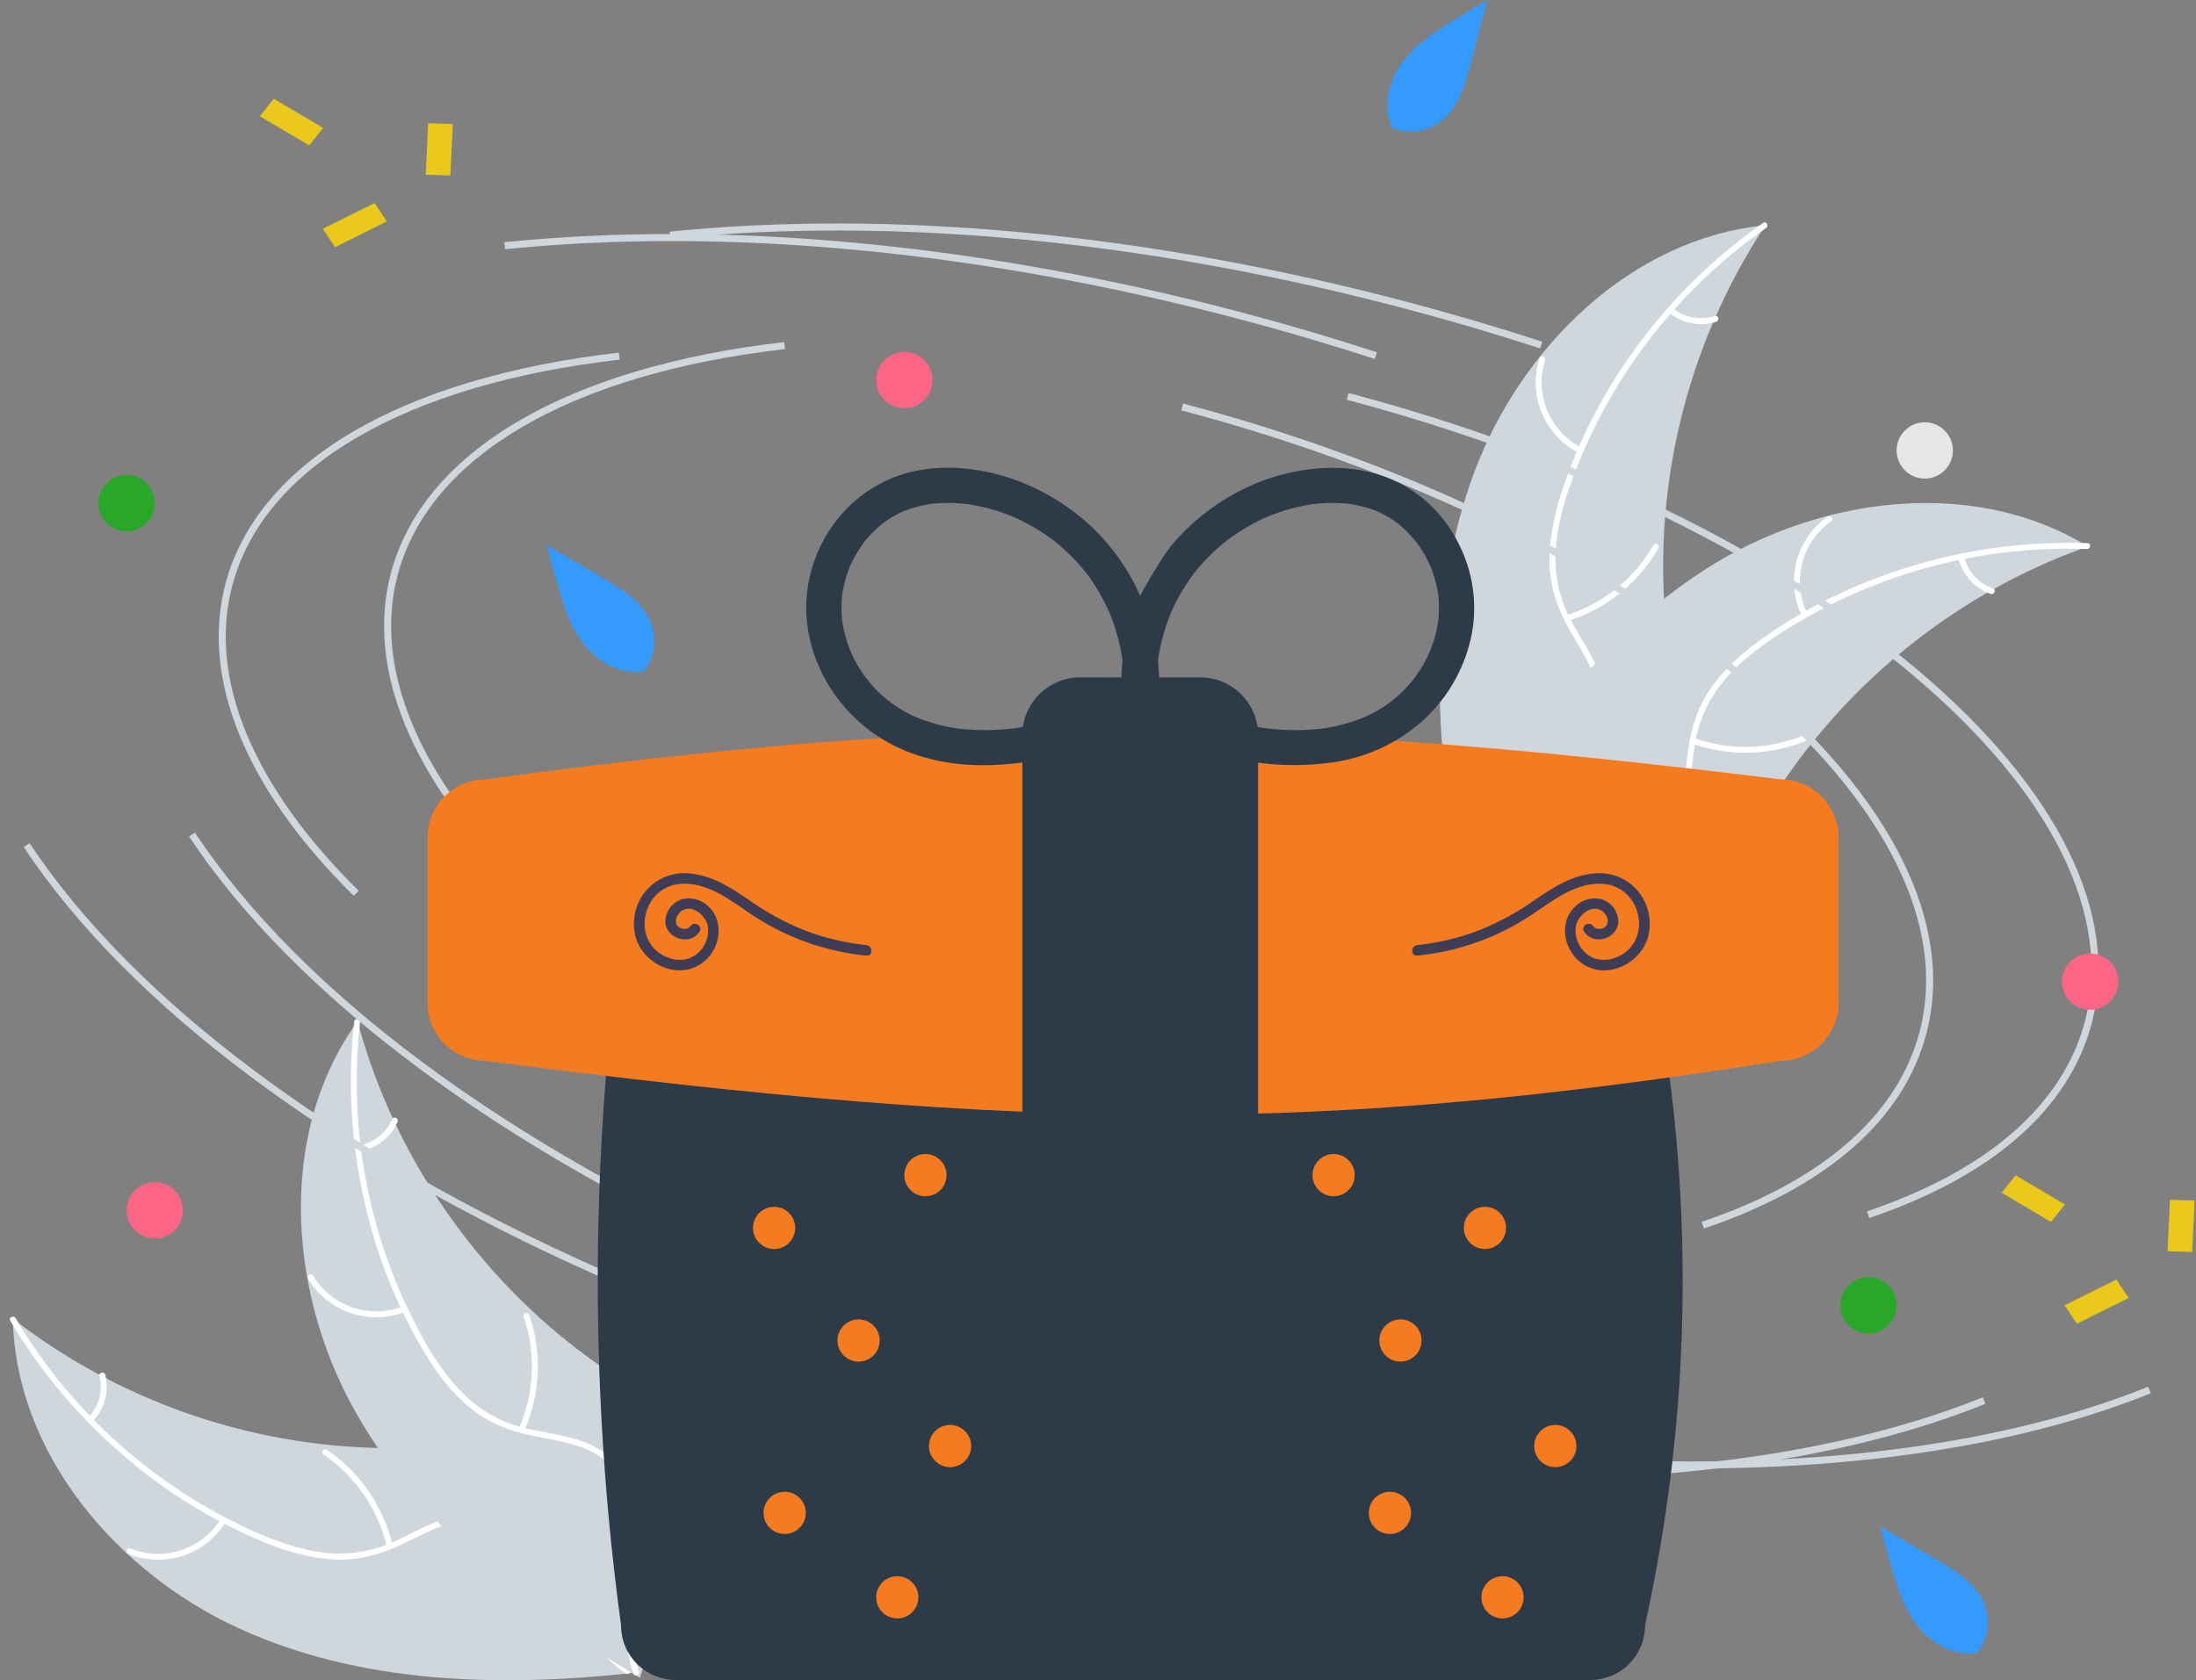 <svg width="196" height="150" viewBox="0 0 196 150" fill="none" xmlns="http://www.w3.org/2000/svg">
<rect x="0" y="0" width="196" height="150" fill="#808080" stroke="none"/>
<g clip-path="url(#clip0_2663_7232)">
<path d="M131.554 42.236C135.737 30.989 145.621 21.27 157.565 20.114C150.384 31.011 147.289 44.096 148.827 57.055C149.438 62.05 150.638 67.543 147.945 71.794C146.27 74.44 143.317 76.069 140.273 76.804C137.229 77.539 134.057 77.482 130.926 77.421L130.225 77.767C128.023 65.97 127.371 53.483 131.554 42.236Z" fill="#CFD6DC"/>
<path d="M157.623 20.359C149.481 26.047 143.338 34.157 140.066 43.535C139.378 45.549 138.855 47.651 138.824 49.789C138.811 51.874 139.356 53.923 140.403 55.726C141.345 57.426 142.506 59.056 143.018 60.956C143.558 62.958 143.118 64.984 142.015 66.714C140.664 68.831 138.634 70.336 136.597 71.739C134.336 73.297 131.963 74.879 130.579 77.326C130.411 77.623 129.961 77.345 130.128 77.049C132.536 72.791 137.588 71.245 140.678 67.628C142.12 65.941 143.063 63.808 142.617 61.561C142.227 59.596 141.032 57.914 140.063 56.201C139.045 54.402 138.381 52.535 138.303 50.453C138.224 48.324 138.666 46.197 139.3 44.175C140.772 39.6 142.954 35.285 145.767 31.387C148.952 26.922 152.878 23.034 157.374 19.892C157.652 19.698 157.9 20.166 157.623 20.359Z" fill="white"/>
<path d="M140.942 40.454C139.443 39.691 138.264 38.421 137.615 36.869C136.966 35.318 136.89 33.586 137.4 31.983C137.505 31.659 138.013 31.806 137.909 32.131C137.431 33.622 137.502 35.235 138.109 36.679C138.716 38.122 139.819 39.301 141.219 40.003C141.523 40.156 141.245 40.606 140.942 40.454Z" fill="white"/>
<path d="M139.812 54.927C143.09 53.892 145.857 51.659 147.562 48.673C147.731 48.377 148.181 48.655 148.013 48.95C146.233 52.054 143.348 54.372 139.934 55.441C139.609 55.543 139.488 55.028 139.812 54.927Z" fill="white"/>
<path d="M149.314 27.523C149.832 27.939 150.446 28.22 151.1 28.34C151.754 28.46 152.427 28.415 153.059 28.211C153.383 28.105 153.504 28.62 153.182 28.725C152.482 28.948 151.739 28.996 151.016 28.865C150.293 28.734 149.614 28.428 149.037 27.974C148.979 27.935 148.938 27.876 148.922 27.809C148.905 27.741 148.916 27.67 148.95 27.61C148.987 27.55 149.046 27.508 149.114 27.492C149.182 27.475 149.254 27.487 149.314 27.523Z" fill="white"/>
<path d="M186.354 48.784C186.154 48.856 185.953 48.928 185.752 49.004C183.062 49.984 180.456 51.181 177.96 52.582C177.766 52.688 177.57 52.797 177.379 52.908C171.401 56.349 166.115 60.87 161.788 66.241C160.069 68.38 158.514 70.647 157.138 73.021C155.238 76.301 153.439 80.008 150.649 82.398C150.36 82.651 150.057 82.885 149.739 83.1L130.701 78.595C130.662 78.563 130.623 78.536 130.585 78.504L129.816 78.359C129.879 78.231 129.946 78.1 130.009 77.973C130.045 77.899 130.085 77.826 130.121 77.752C130.146 77.703 130.171 77.653 130.191 77.608C130.2 77.591 130.208 77.575 130.216 77.563C130.236 77.517 130.259 77.477 130.278 77.436C130.653 76.703 131.034 75.972 131.421 75.243C131.422 75.238 131.422 75.238 131.427 75.235C134.388 69.684 137.838 64.33 141.99 59.671C142.115 59.531 142.241 59.386 142.375 59.248C144.258 57.158 146.31 55.226 148.508 53.471C149.715 52.513 150.969 51.617 152.267 50.787C155.623 48.647 159.295 47.048 163.149 46.05C170.83 44.06 179.063 44.55 185.839 48.479C186.013 48.58 186.182 48.679 186.354 48.784Z" fill="#CFD6DC"/>
<path d="M186.255 49.015C176.329 48.655 166.541 51.431 158.283 56.95C156.521 58.143 154.837 59.507 153.526 61.196C152.26 62.852 151.461 64.817 151.212 66.886C150.941 68.811 150.886 70.811 150.151 72.636C149.377 74.561 147.806 75.913 145.883 76.63C143.531 77.507 141.003 77.486 138.533 77.38C135.789 77.263 132.941 77.097 130.363 78.218C130.051 78.354 129.859 77.861 130.17 77.726C134.656 75.775 139.621 77.582 144.266 76.555C146.433 76.076 148.47 74.941 149.467 72.878C150.338 71.074 150.397 69.012 150.654 67.06C150.925 65.011 151.518 63.121 152.71 61.412C153.928 59.664 155.562 58.232 157.286 56.999C161.216 54.232 165.556 52.101 170.148 50.682C175.38 49.035 180.855 48.294 186.337 48.492C186.676 48.505 186.592 49.027 186.255 49.015Z" fill="white"/>
<path d="M160.838 55.016C160.1 53.505 159.923 51.781 160.34 50.151C160.756 48.522 161.738 47.093 163.11 46.121C163.388 45.925 163.705 46.348 163.427 46.544C162.147 47.447 161.233 48.778 160.848 50.296C160.464 51.815 160.635 53.42 161.33 54.823C161.481 55.128 160.988 55.32 160.838 55.016Z" fill="white"/>
<path d="M151.22 65.892C154.461 67.039 158.016 66.922 161.174 65.565C161.487 65.43 161.68 65.923 161.367 66.058C158.078 67.464 154.379 67.577 151.009 66.376C150.688 66.262 150.901 65.778 151.22 65.892Z" fill="white"/>
<path d="M175.307 49.732C175.471 50.376 175.792 50.97 176.241 51.459C176.691 51.949 177.255 52.319 177.884 52.536C178.206 52.647 177.992 53.131 177.672 53.021C176.979 52.777 176.356 52.368 175.858 51.828C175.36 51.288 175.002 50.635 174.815 49.925C174.791 49.859 174.794 49.788 174.822 49.724C174.85 49.66 174.901 49.61 174.964 49.582C175.03 49.557 175.102 49.559 175.166 49.587C175.231 49.615 175.281 49.667 175.307 49.732Z" fill="white"/>
<path d="M21.241 145.332C10.342 140.311 1.397 129.722 1.146 117.725C11.469 125.708 24.284 129.783 37.322 129.228C42.349 128.995 47.916 128.213 51.953 131.22C54.464 133.09 55.865 136.158 56.368 139.249C56.871 142.34 56.575 145.498 56.278 148.615L56.57 149.341C44.641 150.646 32.14 150.353 21.241 145.332Z" fill="#CFD6DC"/>
<path d="M1.396 117.686C6.453 126.234 14.075 132.972 23.18 136.942C25.136 137.781 27.193 138.462 29.323 138.653C31.4 138.824 33.485 138.435 35.362 137.528C37.128 136.716 38.841 135.682 40.774 135.315C42.812 134.927 44.798 135.519 46.44 136.75C48.449 138.256 49.796 140.395 51.041 142.531C52.424 144.904 53.823 147.39 56.158 148.954C56.441 149.144 56.131 149.572 55.848 149.383C51.784 146.661 50.624 141.506 47.251 138.152C45.677 136.586 43.622 135.485 41.347 135.76C39.358 136.001 37.591 137.066 35.809 137.903C33.939 138.781 32.027 139.303 29.946 139.223C27.817 139.141 25.729 138.54 23.76 137.755C19.309 135.942 15.171 133.44 11.498 130.341C7.285 126.828 3.705 122.619 0.912 117.899C0.739 117.607 1.224 117.395 1.396 117.686Z" fill="white"/>
<path d="M20.174 135.836C19.3 137.273 17.944 138.353 16.348 138.883C14.752 139.413 13.02 139.358 11.46 138.728C11.145 138.6 11.33 138.104 11.645 138.233C13.096 138.822 14.71 138.873 16.196 138.376C17.681 137.88 18.94 136.869 19.745 135.526C19.921 135.234 20.348 135.546 20.174 135.836Z" fill="white"/>
<path d="M34.52 138.057C33.735 134.71 31.717 131.781 28.869 129.856C28.587 129.665 28.897 129.237 29.179 129.428C32.139 131.437 34.233 134.489 35.042 137.973C35.119 138.306 34.596 138.387 34.52 138.057Z" fill="white"/>
<path d="M7.911 126.511C8.365 126.025 8.691 125.435 8.86 124.792C9.029 124.149 9.036 123.474 8.88 122.828C8.799 122.497 9.322 122.416 9.402 122.745C9.571 123.459 9.563 124.205 9.378 124.915C9.192 125.626 8.836 126.28 8.339 126.821C8.297 126.876 8.235 126.913 8.166 126.924C8.098 126.935 8.028 126.919 7.97 126.88C7.914 126.839 7.876 126.777 7.865 126.708C7.854 126.639 7.87 126.568 7.911 126.511Z" fill="white"/>
<path d="M31.91 91.182C31.966 91.387 32.023 91.592 32.083 91.799C32.857 94.555 33.854 97.244 35.063 99.838C35.153 100.04 35.248 100.244 35.344 100.443C38.324 106.663 42.433 112.276 47.462 116.996C49.465 118.872 51.607 120.593 53.871 122.144C56.998 124.287 60.559 126.361 62.731 129.323C62.962 129.63 63.172 129.95 63.363 130.283L57.433 148.927C57.398 148.963 57.368 149 57.333 149.036L57.13 149.791C57.008 149.719 56.882 149.642 56.76 149.57C56.689 149.529 56.619 149.483 56.548 149.442C56.501 149.413 56.454 149.384 56.41 149.361C56.394 149.351 56.379 149.341 56.367 149.333C56.323 149.31 56.285 149.283 56.245 149.261C55.543 148.832 54.843 148.397 54.144 147.956C54.14 147.955 54.14 147.955 54.137 147.949C48.825 144.578 43.748 140.734 39.415 136.241C39.285 136.106 39.15 135.969 39.023 135.826C37.081 133.79 35.309 131.598 33.725 129.274C32.861 127.998 32.063 126.679 31.332 125.323C29.452 121.814 28.136 118.032 27.431 114.114C26.027 106.304 27.137 98.132 31.566 91.672C31.68 91.507 31.792 91.346 31.91 91.182Z" fill="#CFD6DC"/>
<path d="M32.132 91.299C31.023 101.17 33.052 111.139 37.931 119.791C38.988 121.638 40.221 123.42 41.806 124.855C43.361 126.242 45.26 127.187 47.305 127.592C49.204 128.008 51.194 128.213 52.959 129.084C54.819 130.001 56.049 131.67 56.618 133.641C57.316 136.053 57.104 138.572 56.812 141.028C56.487 143.754 56.107 146.581 57.03 149.237C57.142 149.559 56.636 149.713 56.525 149.392C54.919 144.772 57.095 139.958 56.422 135.248C56.108 133.051 55.13 130.935 53.148 129.785C51.416 128.779 49.363 128.566 47.437 128.161C45.414 127.736 43.574 127.002 41.96 125.685C40.309 124.338 39.004 122.601 37.905 120.789C35.443 116.661 33.645 112.172 32.578 107.486C31.33 102.145 31.005 96.629 31.616 91.178C31.654 90.841 32.169 90.964 32.132 91.299Z" fill="white"/>
<path d="M36.197 117.097C34.634 117.719 32.902 117.765 31.308 117.227C29.715 116.689 28.365 115.602 27.499 114.16C27.324 113.868 27.77 113.583 27.945 113.876C28.749 115.22 30.007 116.232 31.491 116.73C32.976 117.228 34.59 117.179 36.042 116.592C36.358 116.464 36.511 116.971 36.197 117.097Z" fill="white"/>
<path d="M46.314 127.507C47.703 124.362 47.855 120.809 46.74 117.557C46.63 117.235 47.135 117.08 47.246 117.402C48.399 120.788 48.234 124.485 46.782 127.755C46.643 128.066 46.176 127.817 46.314 127.507Z" fill="white"/>
<path d="M32.02 102.269C32.675 102.155 33.291 101.879 33.813 101.468C34.335 101.056 34.747 100.522 35.011 99.912C35.146 99.599 35.612 99.848 35.479 100.159C35.184 100.832 34.728 101.422 34.152 101.878C33.577 102.334 32.898 102.642 32.176 102.775C32.109 102.793 32.037 102.785 31.976 102.752C31.915 102.72 31.868 102.665 31.845 102.599C31.825 102.532 31.832 102.46 31.865 102.398C31.898 102.336 31.954 102.29 32.02 102.269Z" fill="white"/>
<path d="M46.338 79.031C36.707 69.55 32.639 59.658 34.884 51.18C37.765 40.299 50.562 32.776 69.994 30.539L70.066 31.163C50.904 33.368 38.302 40.723 35.491 51.34C33.307 59.592 37.316 69.267 46.779 78.583L46.338 79.031Z" fill="#CFD6DC"/>
<path d="M139.261 112.686C127.241 112.686 114.179 110.9 101.205 107.465C85.16 103.218 70.449 96.806 58.662 88.924L59.011 88.402C70.742 96.246 85.387 102.628 101.365 106.858C115.805 110.681 130.352 112.452 143.43 111.985L143.452 112.612C142.071 112.662 140.674 112.686 139.261 112.686Z" fill="#F0F0F0"/>
<path d="M166.836 108.736L166.635 108.141C177.385 104.506 184.109 98.651 186.079 91.208C188.584 81.746 183.142 70.766 170.756 60.29C158.307 49.762 140.354 41.025 120.205 35.691L120.366 35.084C140.603 40.441 158.643 49.223 171.162 59.811C183.744 70.452 189.257 81.659 186.687 91.369C184.66 99.025 177.795 105.031 166.836 108.736Z" fill="#CFD6DC"/>
<path d="M68.122 112.948C44.504 102.473 26.303 88.883 16.875 74.68L17.398 74.333C26.762 88.437 44.866 101.947 68.377 112.374L68.122 112.948Z" fill="#CFD6DC"/>
<path d="M151.164 131.096C148.728 131.096 146.25 131.041 143.73 130.932L143.757 130.305C162.559 131.119 179.148 128.869 191.734 123.797L191.969 124.38C180.989 128.804 166.996 131.096 151.164 131.096Z" fill="#CFD6DC"/>
<path d="M137.46 31.103C133.556 29.832 129.541 28.648 125.525 27.585C102.418 21.468 79.704 19.296 59.837 21.305L59.773 20.68C79.715 18.664 102.507 20.842 125.686 26.978C129.713 28.044 133.74 29.231 137.654 30.506L137.46 31.103Z" fill="#CFD6DC"/>
<path d="M31.576 79.973C21.945 70.492 17.878 60.601 20.122 52.122C23.003 41.241 35.8 33.718 55.232 31.481L55.304 32.106C36.142 34.311 23.541 41.665 20.73 52.283C18.545 60.534 22.554 70.209 32.017 79.526L31.576 79.973Z" fill="#CFD6DC"/>
<path d="M124.499 113.628C112.479 113.628 99.417 111.841 86.443 108.407C70.399 104.159 55.688 97.748 43.9 89.866L44.249 89.344C55.98 97.188 70.626 103.57 86.604 107.799C101.043 111.622 115.59 113.393 128.668 112.926L128.69 113.553C127.309 113.603 125.912 113.628 124.499 113.628Z" fill="#F0F0F0"/>
<path d="M152.074 109.678L151.873 109.083C162.623 105.449 169.347 99.594 171.318 92.15C173.823 82.688 168.381 71.708 155.994 61.233C143.545 50.704 125.592 41.968 105.443 36.634L105.604 36.026C125.841 41.384 143.881 50.165 156.4 60.753C168.982 71.394 174.495 82.602 171.925 92.311C169.898 99.968 163.034 105.973 152.074 109.678Z" fill="#CFD6DC"/>
<path d="M53.363 113.891C29.744 103.415 11.544 89.825 2.115 75.623L2.638 75.275C12.002 89.379 30.106 102.889 53.617 113.316L53.363 113.891Z" fill="#CFD6DC"/>
<path d="M136.404 132.038C133.968 132.038 131.49 131.984 128.971 131.875L128.998 131.247C147.799 132.061 164.388 129.811 176.974 124.739L177.209 125.322C166.23 129.746 152.236 132.038 136.404 132.038Z" fill="#CFD6DC"/>
<path d="M122.7 32.045C118.796 30.774 114.781 29.591 110.766 28.528C87.659 22.41 64.944 20.238 45.077 22.248L45.014 21.623C64.955 19.607 87.747 21.784 110.926 27.92C114.953 28.986 118.98 30.173 122.895 31.448L122.7 32.045Z" fill="#CFD6DC"/>
<path d="M60.299 78.686C59.008 78.687 57.771 79.2 56.858 80.113C55.945 81.026 55.432 82.263 55.431 83.554C53.58 97.181 52.962 110.948 53.584 124.686C53.621 125.563 53.662 126.365 53.709 127.14C53.778 128.418 53.866 129.767 53.97 131.151C54.029 131.968 54.092 132.787 54.161 133.603C54.276 134.932 54.403 136.283 54.538 137.617C54.623 138.433 54.711 139.252 54.804 140.068C54.985 141.67 55.189 143.313 55.429 145.09C55.427 146.384 55.938 147.626 56.852 148.542C57.765 149.459 59.005 149.976 60.299 149.979H141.956C143.247 149.977 144.484 149.464 145.397 148.551C146.309 147.639 146.823 146.401 146.824 145.111L146.828 145.077C147.192 143.42 147.53 141.731 147.835 140.057C147.998 139.175 148.138 138.374 148.265 137.607C148.494 136.213 148.698 134.862 148.87 133.595C148.988 132.744 149.095 131.92 149.187 131.144C149.339 129.875 149.476 128.564 149.607 127.135C149.679 126.358 149.745 125.555 149.808 124.682V124.682C150.807 110.911 149.803 97.069 146.828 83.587L146.824 83.554C146.823 82.263 146.309 81.026 145.397 80.113C144.484 79.2 143.247 78.687 141.956 78.686L60.299 78.686Z" fill="#2D3A47"/>
<path d="M104.297 99.526C86.604 99.526 67.856 97.918 43.318 94.702H43.316C42.043 94.7 40.817 94.229 39.871 93.378C38.925 92.528 38.326 91.358 38.189 90.094C38.166 89.904 38.156 89.712 38.156 89.521V74.76C38.156 74.728 38.157 74.697 38.161 74.665C38.188 73.309 38.745 72.017 39.713 71.067C40.681 70.116 41.982 69.581 43.339 69.578C86.028 63.773 111.961 63.774 158.934 69.579H158.937C160.292 69.588 161.591 70.126 162.555 71.08C163.518 72.034 164.071 73.326 164.094 74.682C164.097 74.708 164.098 74.734 164.097 74.76V89.521C164.098 89.713 164.087 89.905 164.065 90.095C163.926 91.363 163.323 92.535 162.372 93.385C161.422 94.236 160.191 94.705 158.915 94.703C138.62 97.918 121.986 99.526 104.297 99.526Z" fill="#F57B20"/>
<path d="M107.135 109.778H96.4C95.033 109.777 93.723 109.233 92.757 108.267C91.791 107.301 91.248 105.991 91.246 104.625V65.623C91.248 64.257 91.791 62.947 92.757 61.981C93.723 61.015 95.033 60.471 96.4 60.47H107.135C108.501 60.471 109.811 61.015 110.777 61.981C111.744 62.947 112.287 64.257 112.289 65.623V104.625C112.287 105.991 111.744 107.301 110.777 108.267C109.811 109.233 108.501 109.777 107.135 109.778Z" fill="#2D3A47"/>
<path d="M131.509 53.006C131.431 52.275 131.294 51.551 131.1 50.842C130.89 50.132 130.623 49.439 130.304 48.771C129.159 46.313 127.227 44.308 124.815 43.071C121.82 41.597 118.395 41.476 115.175 42.186C112.469 42.793 109.927 43.982 107.729 45.673C106.589 46.532 105.547 47.514 104.623 48.602C103.669 49.746 101.894 52.891 101.767 53.182C100.763 50.904 99.324 48.845 97.529 47.12C95.443 45.141 92.953 43.636 90.23 42.709C88.782 42.221 87.279 41.916 85.756 41.8C84.144 41.666 82.522 41.807 80.957 42.219C78.147 43.005 75.717 44.782 74.115 47.221C72.588 49.487 71.838 52.188 71.978 54.917C72.055 56.295 72.352 57.652 72.858 58.936C73.129 59.631 73.45 60.305 73.82 60.953C74.202 61.594 74.629 62.206 75.098 62.786C76.939 65.045 79.419 66.697 82.214 67.524C85.198 68.446 88.363 68.476 91.431 68.043C94.581 67.599 97.614 66.579 100.581 65.462C100.977 65.313 101.371 65.16 101.766 65.008C104.404 66.023 107.065 67.001 109.826 67.623C112.933 68.373 116.157 68.502 119.314 68.003C122.256 67.52 124.992 66.184 127.181 64.16C129.207 62.253 130.625 59.791 131.257 57.082C131.569 55.747 131.654 54.369 131.509 53.006ZM90.611 65.009C88.909 65.227 87.186 65.237 85.48 65.039C84.258 64.862 83.061 64.543 81.912 64.09C79.205 62.962 77.047 60.819 75.9 58.12C75.557 57.27 75.313 56.382 75.172 55.476C75.082 54.669 75.082 53.855 75.172 53.049C75.305 52.2 75.534 51.37 75.854 50.572C76.2 49.797 76.629 49.062 77.135 48.379C77.625 47.769 78.179 47.213 78.787 46.72C79.364 46.293 79.984 45.93 80.638 45.635C81.418 45.33 82.23 45.113 83.059 44.988C84.181 44.864 85.314 44.872 86.433 45.014C87.766 45.22 89.071 45.579 90.321 46.086C91.65 46.663 92.906 47.395 94.064 48.268C95.134 49.116 96.105 50.084 96.956 51.151C97.799 52.273 98.506 53.49 99.062 54.778C99.602 56.122 99.982 57.525 100.193 58.958L100.195 58.979C100.113 59.699 100.072 60.423 100.072 61.147C100.073 61.426 100.085 61.705 100.099 61.984C99.966 62.111 99.856 62.26 99.772 62.424C97.584 63.282 95.341 63.994 93.059 64.553C92.25 64.74 91.434 64.892 90.611 65.009ZM128.367 55.476C128.226 56.382 127.982 57.27 127.639 58.121C126.498 60.823 124.338 62.968 121.627 64.09C120.479 64.543 119.281 64.862 118.059 65.039C116.351 65.238 114.625 65.227 112.919 65.008C109.889 64.575 106.966 63.618 104.107 62.551C103.989 62.507 103.872 62.461 103.754 62.416C103.675 62.255 103.569 62.108 103.441 61.981C103.492 60.97 103.46 59.956 103.348 58.95C103.559 57.52 103.938 56.119 104.477 54.778C105.033 53.49 105.74 52.273 106.583 51.152C107.435 50.084 108.405 49.116 109.476 48.268C110.633 47.395 111.889 46.663 113.219 46.086C114.469 45.579 115.773 45.22 117.106 45.014C118.226 44.872 119.359 44.864 120.481 44.988C121.309 45.113 122.121 45.33 122.901 45.635C123.555 45.93 124.176 46.293 124.752 46.72C125.361 47.213 125.914 47.769 126.405 48.38C126.91 49.062 127.34 49.797 127.685 50.572C128.005 51.37 128.234 52.2 128.368 53.049C128.457 53.855 128.457 54.669 128.367 55.476Z" fill="#2D3A47"/>
<path d="M69.091 111.505C70.132 111.505 70.976 110.661 70.976 109.621C70.976 108.58 70.132 107.736 69.091 107.736C68.051 107.736 67.207 108.58 67.207 109.621C67.207 110.661 68.051 111.505 69.091 111.505Z" fill="#F57B20"/>
<path d="M82.597 106.794C83.638 106.794 84.482 105.951 84.482 104.91C84.482 103.869 83.638 103.025 82.597 103.025C81.557 103.025 80.713 103.869 80.713 104.91C80.713 105.951 81.557 106.794 82.597 106.794Z" fill="#F57B20"/>
<path d="M76.63 121.556C77.671 121.556 78.515 120.712 78.515 119.672C78.515 118.631 77.671 117.787 76.63 117.787C75.59 117.787 74.746 118.631 74.746 119.672C74.746 120.712 75.59 121.556 76.63 121.556Z" fill="#F57B20"/>
<path d="M132.535 111.505C133.576 111.505 134.419 110.661 134.419 109.621C134.419 108.58 133.576 107.736 132.535 107.736C131.494 107.736 130.65 108.58 130.65 109.621C130.65 110.661 131.494 111.505 132.535 111.505Z" fill="#F57B20"/>
<path d="M119.029 106.794C120.07 106.794 120.913 105.951 120.913 104.91C120.913 103.869 120.07 103.025 119.029 103.025C117.988 103.025 117.145 103.869 117.145 104.91C117.145 105.951 117.988 106.794 119.029 106.794Z" fill="#F57B20"/>
<path d="M124.996 121.556C126.036 121.556 126.88 120.712 126.88 119.672C126.88 118.631 126.036 117.787 124.996 117.787C123.955 117.787 123.111 118.631 123.111 119.672C123.111 120.712 123.955 121.556 124.996 121.556Z" fill="#F57B20"/>
<path d="M134.105 144.483C135.146 144.483 135.989 143.639 135.989 142.598C135.989 141.558 135.146 140.714 134.105 140.714C133.064 140.714 132.221 141.558 132.221 142.598C132.221 143.639 133.064 144.483 134.105 144.483Z" fill="#F57B20"/>
<path d="M138.816 130.978C139.857 130.978 140.7 130.134 140.7 129.093C140.7 128.053 139.857 127.209 138.816 127.209C137.775 127.209 136.932 128.053 136.932 129.093C136.932 130.134 137.775 130.978 138.816 130.978Z" fill="#F57B20"/>
<path d="M124.054 136.945C125.095 136.945 125.939 136.101 125.939 135.06C125.939 134.019 125.095 133.176 124.054 133.176C123.014 133.176 122.17 134.019 122.17 135.06C122.17 136.101 123.014 136.945 124.054 136.945Z" fill="#F57B20"/>
<path d="M80.086 144.483C81.126 144.483 81.97 143.639 81.97 142.598C81.97 141.558 81.126 140.714 80.086 140.714C79.045 140.714 78.201 141.558 78.201 142.598C78.201 143.639 79.045 144.483 80.086 144.483Z" fill="#F57B20"/>
<path d="M84.796 130.978C85.837 130.978 86.681 130.134 86.681 129.093C86.681 128.053 85.837 127.209 84.796 127.209C83.756 127.209 82.912 128.053 82.912 129.093C82.912 130.134 83.756 130.978 84.796 130.978Z" fill="#F57B20"/>
<path d="M70.035 136.945C71.076 136.945 71.919 136.101 71.919 135.06C71.919 134.019 71.076 133.176 70.035 133.176C68.994 133.176 68.15 134.019 68.15 135.06C68.15 136.101 68.994 136.945 70.035 136.945Z" fill="#F57B20"/>
<path d="M124.177 11.393C124.891 11.691 125.669 11.8 126.437 11.71C127.205 11.62 127.937 11.333 128.562 10.878C130.156 9.69 130.753 7.615 131.253 5.691L132.732 0L130.235 1.516C128.439 2.606 126.603 3.732 125.307 5.386C124.011 7.041 123.355 9.359 124.209 11.279" fill="#349AFF"/>
<path d="M57.406 60.007C57.888 59.402 58.206 58.683 58.329 57.92C58.453 57.157 58.378 56.375 58.111 55.649C57.405 53.791 55.573 52.648 53.86 51.64L48.791 48.659L49.565 51.475C50.121 53.501 50.701 55.576 51.938 57.275C53.174 58.975 55.224 60.24 57.305 59.945" fill="#349AFF"/>
<path d="M176.437 147.632C176.919 147.027 177.237 146.308 177.361 145.545C177.484 144.782 177.409 144 177.143 143.274C176.436 141.416 174.604 140.273 172.891 139.265L167.822 136.284L168.596 139.1C169.153 141.126 169.733 143.201 170.969 144.9C172.205 146.6 174.256 147.865 176.336 147.57" fill="#349AFF"/>
<path d="M80.714 36.443C82.101 36.443 83.226 35.318 83.226 33.931C83.226 32.543 82.101 31.418 80.714 31.418C79.326 31.418 78.201 32.543 78.201 33.931C78.201 35.318 79.326 36.443 80.714 36.443Z" fill="#FD6584"/>
<path d="M13.817 110.563C15.205 110.563 16.33 109.438 16.33 108.051C16.33 106.663 15.205 105.538 13.817 105.538C12.43 105.538 11.305 106.663 11.305 108.051C11.305 109.438 12.43 110.563 13.817 110.563Z" fill="#FD6584"/>
<path d="M186.554 90.149C187.941 90.149 189.066 89.024 189.066 87.637C189.066 86.249 187.941 85.124 186.554 85.124C185.166 85.124 184.041 86.249 184.041 87.637C184.041 89.024 185.166 90.149 186.554 90.149Z" fill="#FD6584"/>
<path d="M11.304 47.435C12.691 47.435 13.816 46.31 13.816 44.923C13.816 43.535 12.691 42.41 11.304 42.41C9.916 42.41 8.791 43.535 8.791 44.923C8.791 46.31 9.916 47.435 11.304 47.435Z" fill="#28A826"/>
<path d="M166.766 119.043C168.154 119.043 169.279 117.918 169.279 116.53C169.279 115.142 168.154 114.018 166.766 114.018C165.379 114.018 164.254 115.142 164.254 116.53C164.254 117.918 165.379 119.043 166.766 119.043Z" fill="#28A826"/>
<path d="M171.792 42.724C173.179 42.724 174.304 41.599 174.304 40.212C174.304 38.824 173.179 37.699 171.792 37.699C170.404 37.699 169.279 38.824 169.279 40.212C169.279 41.599 170.404 42.724 171.792 42.724Z" fill="#E6E6E6"/>
<path d="M61.626 82.686C61.408 83.029 60.882 82.979 60.586 82.765C60.176 82.466 60.309 81.892 60.591 81.553C61.49 80.474 62.975 81.613 63.176 82.684C63.251 83.206 63.17 83.739 62.945 84.216C62.719 84.693 62.359 85.093 61.908 85.367C60.883 85.975 59.551 85.67 58.67 84.943C56.832 83.427 57.332 80.39 59.374 79.293C60.678 78.593 62.325 78.9 63.609 79.487C65.054 80.147 66.297 81.159 67.633 82.002C70.566 83.838 73.883 84.971 77.325 85.312C77.928 85.373 77.924 84.431 77.325 84.37C75.417 84.172 73.545 83.722 71.756 83.029C69.987 82.311 68.307 81.39 66.752 80.282C65.178 79.204 63.535 78.156 61.587 77.978C60.801 77.886 60.005 78.004 59.28 78.319C58.554 78.635 57.925 79.137 57.457 79.775C57.04 80.345 56.761 81.004 56.642 81.701C56.523 82.397 56.566 83.112 56.769 83.788C57.014 84.496 57.442 85.126 58.009 85.615C58.577 86.103 59.263 86.433 59.999 86.57C60.708 86.704 61.441 86.613 62.096 86.31C62.75 86.008 63.294 85.509 63.651 84.882C64.368 83.643 64.345 81.978 63.262 80.95C62.952 80.634 62.563 80.407 62.136 80.291C61.709 80.175 61.259 80.174 60.832 80.289C60.438 80.422 60.092 80.667 59.835 80.993C59.578 81.32 59.422 81.715 59.386 82.129C59.282 83.738 61.566 84.543 62.439 83.161C62.764 82.647 61.949 82.174 61.626 82.686Z" fill="#3F3D56"/>
<path d="M142.199 82.686C142.416 83.029 142.943 82.979 143.238 82.765C143.649 82.466 143.516 81.892 143.233 81.553C142.335 80.474 140.849 81.613 140.648 82.684C140.574 83.206 140.654 83.739 140.88 84.216C141.105 84.693 141.466 85.093 141.916 85.367C142.941 85.975 144.273 85.67 145.154 84.943C146.993 83.427 146.492 80.39 144.45 79.293C143.147 78.593 141.499 78.9 140.215 79.487C138.77 80.147 137.528 81.159 136.191 82.002C133.259 83.838 129.942 84.971 126.499 85.312C125.897 85.373 125.901 84.431 126.499 84.37C128.407 84.172 130.28 83.722 132.068 83.029C133.838 82.311 135.517 81.39 137.072 80.282C138.646 79.204 140.29 78.156 142.237 77.978C143.023 77.886 143.819 78.004 144.545 78.319C145.27 78.635 145.899 79.137 146.368 79.775C146.784 80.345 147.063 81.004 147.183 81.701C147.302 82.397 147.258 83.112 147.055 83.788C146.81 84.496 146.383 85.126 145.815 85.615C145.248 86.103 144.561 86.433 143.825 86.57C143.116 86.704 142.384 86.613 141.729 86.31C141.074 86.008 140.53 85.509 140.173 84.882C139.456 83.643 139.479 81.978 140.562 80.95C140.872 80.634 141.261 80.407 141.688 80.291C142.115 80.175 142.565 80.174 142.992 80.289C143.386 80.422 143.732 80.667 143.989 80.993C144.246 81.32 144.402 81.715 144.438 82.129C144.542 83.738 142.258 84.543 141.385 83.161C141.06 82.647 141.875 82.174 142.199 82.686Z" fill="#3F3D56"/>
<path d="M28.837 11.42L27.593 12.981L23.191 10.378L24.436 8.816L28.837 11.42Z" fill="#EBC91A"/>
<path d="M33.431 18.129L34.53 19.769L29.906 22.069L28.807 20.429L33.431 18.129Z" fill="#EBC91A"/>
<path d="M38.217 10.997L40.413 11.075L40.195 15.671L37.998 15.593L38.217 10.997Z" fill="#EBC91A"/>
<path d="M184.3 107.525L183.056 109.086L178.654 106.482L179.899 104.921L184.3 107.525Z" fill="#EBC91A"/>
<path d="M188.893 114.233L189.992 115.874L185.369 118.174L184.27 116.533L188.893 114.233Z" fill="#EBC91A"/>
<path d="M193.68 107.102L195.876 107.179L195.658 111.775L193.461 111.698L193.68 107.102Z" fill="#EBC91A"/>
</g>
<defs>
<clipPath id="clip0_2663_7232">
<rect width="195.001" height="150" fill="white" transform="translate(0.875)"/>
</clipPath>
</defs>
</svg>

